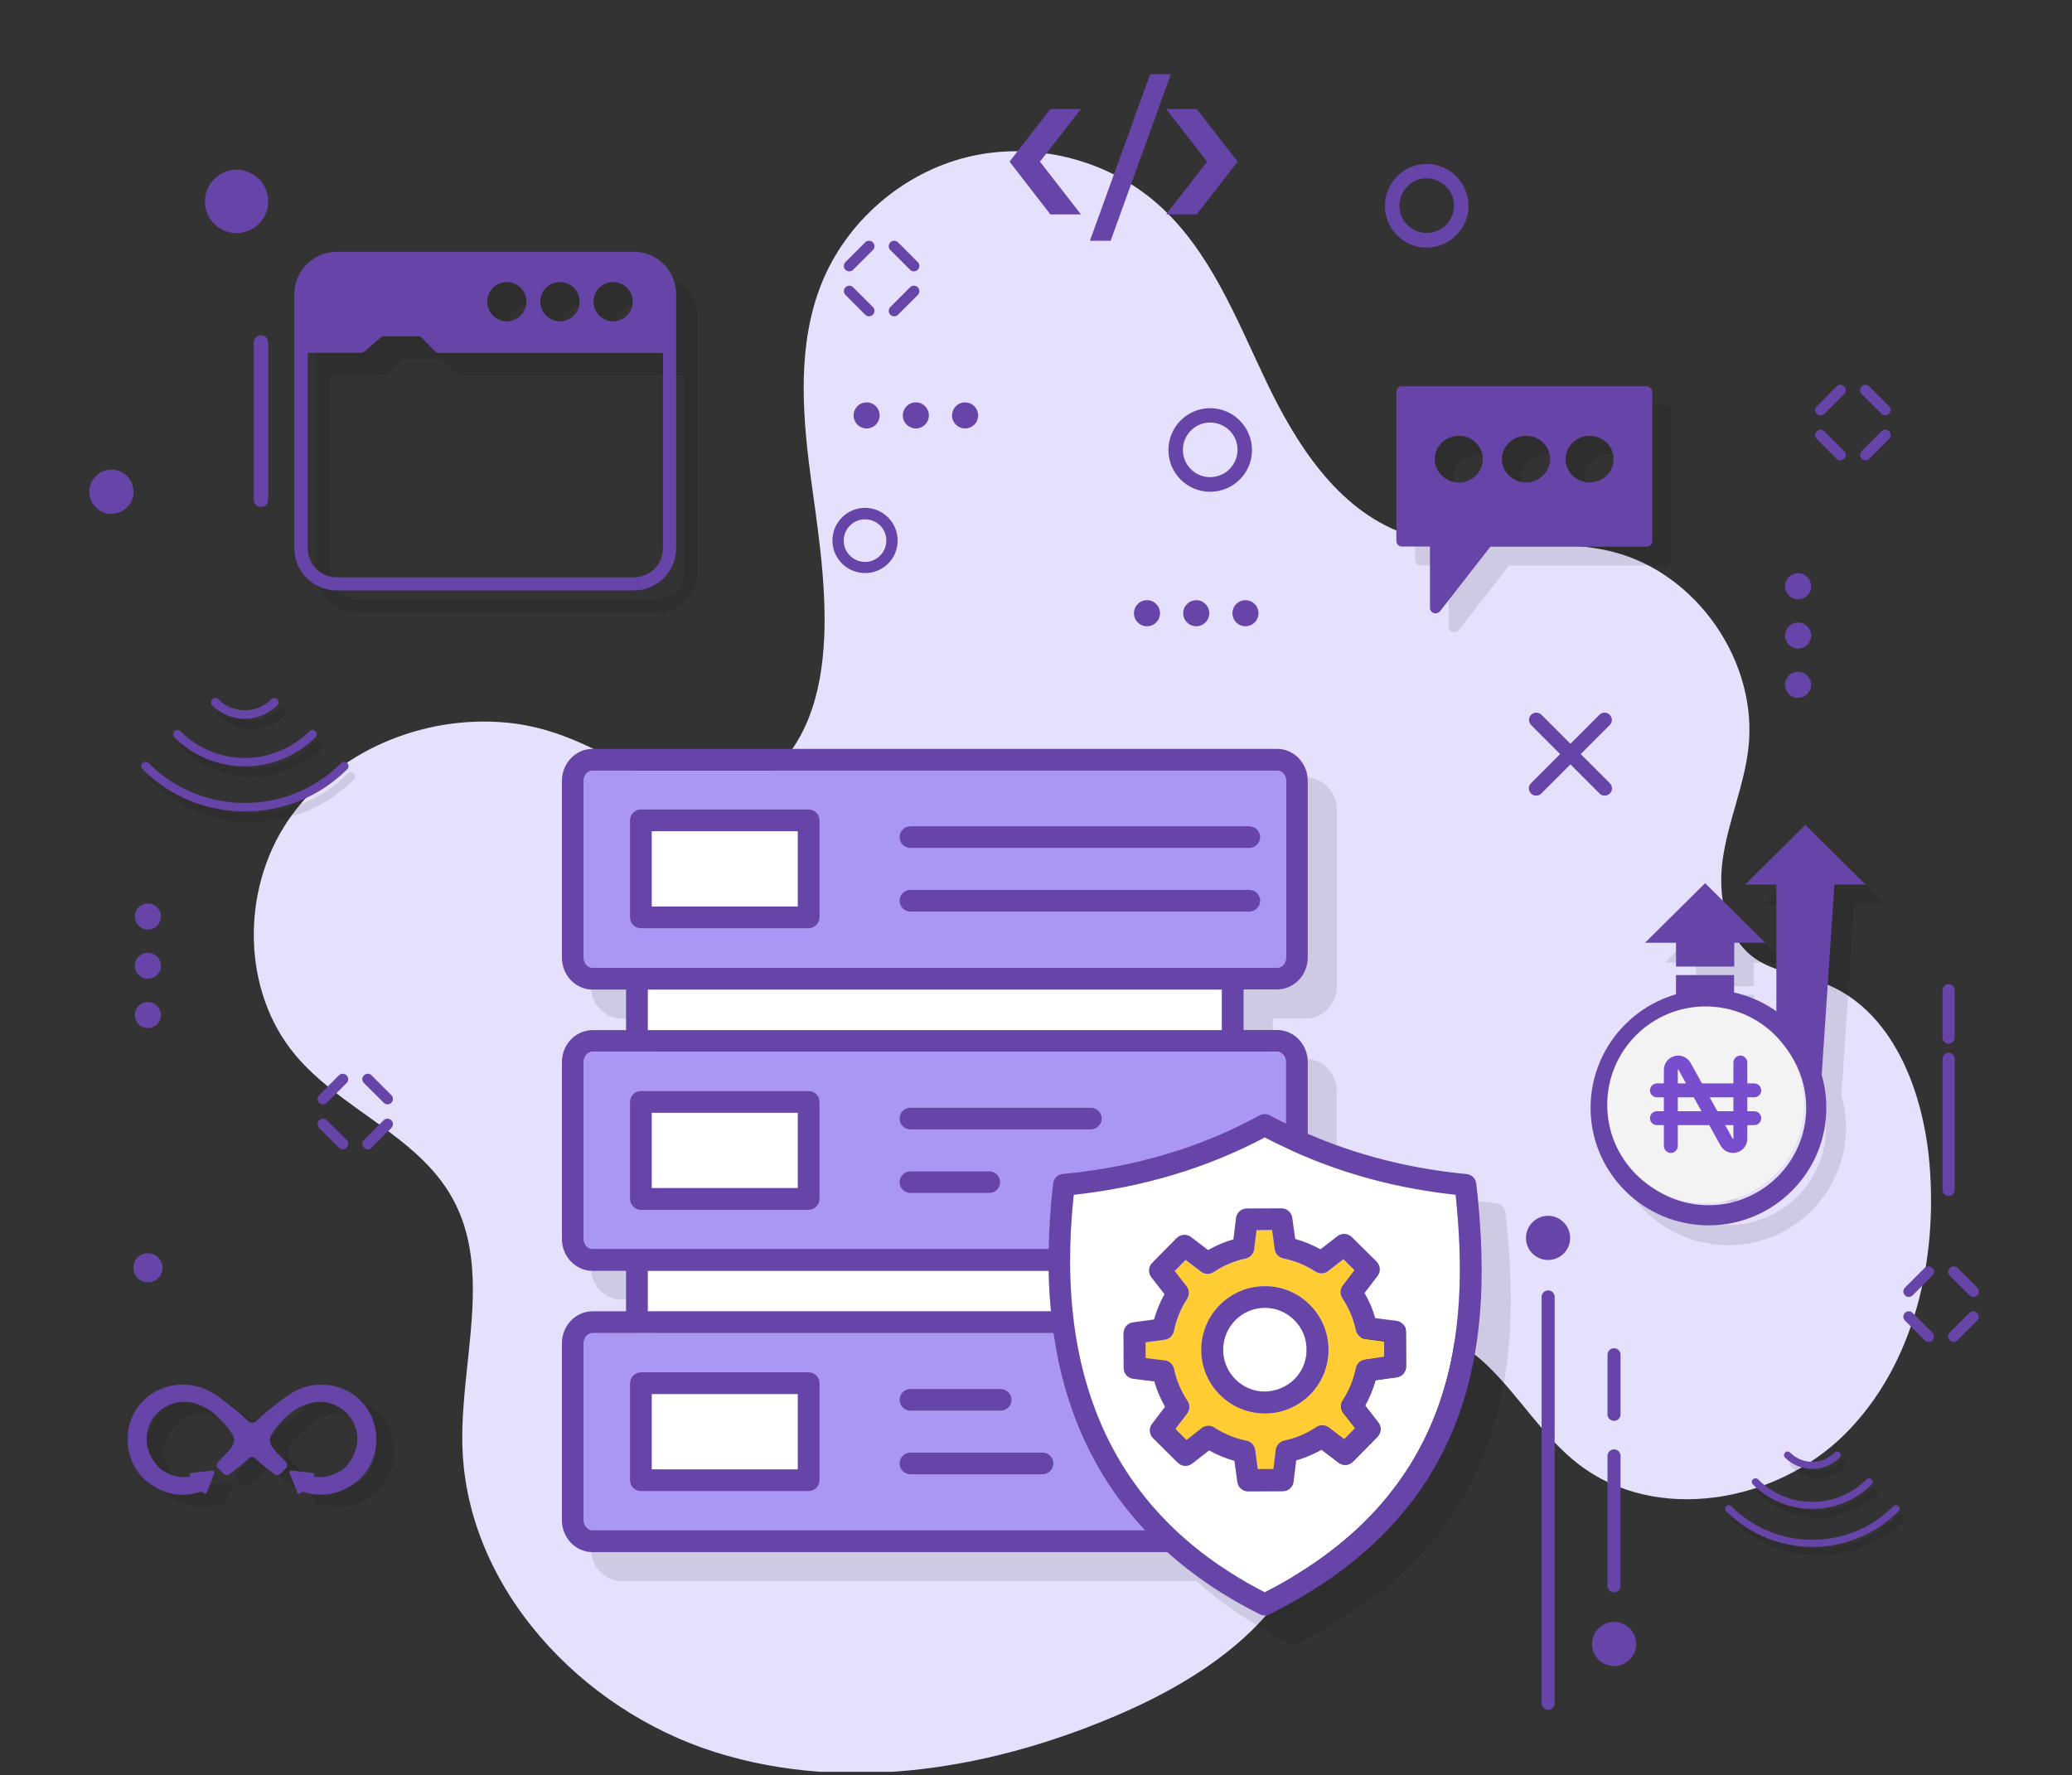 <svg xmlns="http://www.w3.org/2000/svg" xmlns:xlink="http://www.w3.org/1999/xlink" width="601" zoomAndPan="magnify" viewBox="0 0 450.75 386.25" height="515" preserveAspectRatio="xMidYMid meet" version="1.0"><rect x="0" y="0" width="450.75" height="386.25" fill="#333333" stroke="none"/><defs><filter x="0%" y="0%" width="100%" height="100%" id="972d2de289"><feColorMatrix values="0 0 0 0 1 0 0 0 0 1 0 0 0 0 1 0 0 0 1 0" color-interpolation-filters="sRGB"/></filter><clipPath id="966815a050"><path d="M 55 32 L 421 32 L 421 385.5 L 55 385.5 Z M 55 32 " clip-rule="nonzero"/></clipPath><clipPath id="26767ea086"><path d="M 423 275 L 430.953 275 L 430.953 283 L 423 283 Z M 423 275 " clip-rule="nonzero"/></clipPath><clipPath id="12fe480ee0"><path d="M 423 285 L 430.953 285 L 430.953 292 L 423 292 Z M 423 285 " clip-rule="nonzero"/></clipPath><mask id="d0bd674565"><g filter="url(#972d2de289)"><rect x="-45.075" width="540.9" fill="#000000" y="-38.625" height="463.5" fill-opacity="0.1"/></g></mask><clipPath id="d63c47bcce"><path d="M 3 2 L 63.875 2 L 63.875 90 L 3 90 Z M 3 2 " clip-rule="nonzero"/></clipPath><clipPath id="ce6d9b1f02"><rect x="0" width="64" y="0" height="93"/></clipPath><clipPath id="d3bdfed98a"><path d="M 19.254 102 L 30 102 L 30 112 L 19.254 112 Z M 19.254 102 " clip-rule="nonzero"/></clipPath><clipPath id="bd197e4d7b"><path d="M 237 16.191 L 255 16.191 L 255 53 L 237 53 Z M 237 16.191 " clip-rule="nonzero"/></clipPath><clipPath id="0306542e6a"><path d="M 349.641 218.98 L 392.445 218.98 L 392.445 261.785 L 349.641 261.785 Z M 349.641 218.98 " clip-rule="nonzero"/></clipPath><clipPath id="fda43dcc0d"><path d="M 371.043 218.98 C 359.223 218.98 349.641 228.562 349.641 240.383 C 349.641 252.203 359.223 261.785 371.043 261.785 C 382.863 261.785 392.445 252.203 392.445 240.383 C 392.445 228.562 382.863 218.98 371.043 218.98 Z M 371.043 218.98 " clip-rule="nonzero"/></clipPath><clipPath id="d5cdd31b90"><path d="M 361 229.676 L 381 229.676 L 381 251 L 361 251 Z M 361 229.676 " clip-rule="nonzero"/></clipPath><clipPath id="96550de48d"><path d="M 358.809 235 L 383.512 235 L 383.512 239 L 358.809 239 Z M 358.809 235 " clip-rule="nonzero"/></clipPath><clipPath id="c9af355a6e"><path d="M 358.809 241 L 383.512 241 L 383.512 245 L 358.809 245 Z M 358.809 241 " clip-rule="nonzero"/></clipPath></defs><g clip-path="url(#966815a050)"><path fill="#e5e0fc" d="M 109.891 157.199 C 91.773 155.59 72.715 163.598 62.57 178.672 C 52.426 193.742 52.582 215.562 64.207 229.5 C 74.133 241.387 90.797 247.062 98.359 260.59 C 107.34 276.605 100.031 296.5 100.598 314.852 C 101.543 345.5 126.367 372.02 155.574 381.227 C 184.777 390.434 217.008 384.758 245.016 372.332 C 263.254 364.23 281.875 351.113 285.527 331.469 C 286.883 324.188 286 316.648 286.727 309.273 C 287.449 301.895 290.348 294.012 296.809 290.387 C 305.379 285.559 316.371 290.227 323.461 297.008 C 330.551 303.785 335.652 312.613 343.434 318.605 C 360.258 331.562 386.344 327.023 401.371 312.016 C 416.398 297.008 421.566 274.273 419.738 253.082 C 418.352 237.098 411.609 219.504 396.613 213.859 C 391.668 212 386.094 211.559 381.777 208.531 C 375.129 203.863 373.586 194.5 374.844 186.457 C 376.074 178.418 379.445 170.82 380.359 162.746 C 382.469 144.02 369.176 124.754 350.934 120.086 C 336.031 116.27 319.617 121.316 305.188 115.988 C 290.918 110.723 281.969 96.656 275.418 82.91 C 268.863 69.164 263.16 54.312 251.727 44.285 C 240.699 34.605 224.852 30.695 210.609 34.133 C 196.34 37.57 184.02 48.258 178.633 61.91 C 173.594 74.68 174.445 88.934 176.207 102.555 C 178.855 123.051 185.469 155.684 165.246 170.219 C 157.84 175.547 149.742 173.781 142.152 169.777 C 131.375 164.199 122.43 158.301 109.891 157.199 Z M 109.891 157.199 " fill-opacity="1" fill-rule="nonzero"/></g><path fill="#000000" d="M 142.625 59.672 L 77.945 59.672 C 72.871 59.672 68.715 63.836 68.715 68.91 L 68.715 124.184 C 68.715 129.23 72.871 133.359 77.945 133.359 L 142.625 133.359 C 147.664 133.359 151.793 129.199 151.793 124.184 L 151.793 68.91 C 151.793 63.836 147.664 59.672 142.625 59.672 Z M 138.055 66.262 C 140.449 66.262 142.34 68.152 142.34 70.52 C 142.34 72.852 140.449 74.809 138.055 74.809 C 135.723 74.809 133.801 72.852 133.801 70.52 C 133.801 68.152 135.691 66.262 138.055 66.262 Z M 126.492 66.262 C 128.887 66.262 130.777 68.152 130.777 70.52 C 130.777 72.852 128.887 74.809 126.492 74.809 C 124.16 74.809 122.242 72.852 122.242 70.52 C 122.242 68.152 124.129 66.262 126.492 66.262 Z M 114.93 66.262 C 117.262 66.262 119.215 68.152 119.215 70.52 C 119.215 72.852 117.262 74.809 114.93 74.809 C 112.602 74.809 110.68 72.852 110.68 70.52 C 110.68 68.152 112.566 66.262 114.93 66.262 Z M 148.926 124.184 C 148.926 127.652 146.09 130.492 142.625 130.492 L 77.945 130.492 C 74.418 130.492 71.645 127.652 71.645 124.184 L 71.645 81.648 L 83.145 81.648 C 83.488 81.648 83.836 81.492 84.121 81.27 L 87.773 78.055 L 96.156 78.055 L 99.242 81.238 C 99.492 81.492 99.871 81.68 100.281 81.68 L 148.926 81.68 Z M 148.926 124.184 " fill-opacity="0.1" fill-rule="nonzero"/><path fill="#6644a8" d="M 137.961 54.785 L 73.25 54.785 C 68.18 54.785 64.02 58.945 64.02 64.023 L 64.02 119.297 C 64.02 124.344 68.18 128.473 73.25 128.473 L 137.93 128.473 C 142.969 128.473 147.098 124.312 147.098 119.297 L 147.098 64.023 C 147.129 58.945 142.969 54.785 137.961 54.785 Z M 133.363 61.375 C 135.754 61.375 137.645 63.266 137.645 65.633 C 137.645 67.996 135.754 69.918 133.363 69.918 C 131.031 69.918 129.109 67.965 129.109 65.633 C 129.109 63.297 131.031 61.375 133.363 61.375 Z M 121.801 61.375 C 124.195 61.375 126.082 63.266 126.082 65.633 C 126.082 67.996 124.195 69.918 121.801 69.918 C 119.469 69.918 117.547 67.965 117.547 65.633 C 117.547 63.297 119.469 61.375 121.801 61.375 Z M 110.238 61.375 C 112.566 61.375 114.523 63.266 114.523 65.633 C 114.523 67.996 112.566 69.918 110.238 69.918 C 107.906 69.918 105.984 67.965 105.984 65.633 C 105.984 63.297 107.906 61.375 110.238 61.375 Z M 144.23 119.297 C 144.23 122.766 141.395 125.605 137.93 125.605 L 73.25 125.605 C 69.723 125.605 66.949 122.766 66.949 119.297 L 66.949 76.762 L 78.449 76.762 C 78.797 76.762 79.141 76.605 79.426 76.383 L 83.078 73.168 L 91.461 73.168 L 94.547 76.352 C 94.801 76.605 95.18 76.793 95.586 76.793 L 144.23 76.793 Z M 144.23 119.297 " fill-opacity="1" fill-rule="nonzero"/><path fill="#6644a8" d="M 334.172 173.121 C 333.762 173.121 333.352 172.965 333.07 172.648 C 332.441 172.016 332.441 171.039 333.07 170.41 L 347.941 155.527 C 348.57 154.895 349.547 154.895 350.176 155.527 C 350.809 156.156 350.809 157.133 350.176 157.766 L 335.305 172.648 C 334.992 172.965 334.582 173.121 334.172 173.121 Z M 334.172 173.121 " fill-opacity="1" fill-rule="nonzero"/><path fill="#6644a8" d="M 349.074 173.121 C 348.664 173.121 348.254 172.965 347.973 172.648 L 333.102 157.766 C 332.473 157.133 332.473 156.156 333.102 155.527 C 333.73 154.895 334.707 154.895 335.34 155.527 L 350.207 170.41 C 350.84 171.039 350.84 172.016 350.207 172.648 C 349.863 172.965 349.453 173.121 349.074 173.121 Z M 349.074 173.121 " fill-opacity="1" fill-rule="nonzero"/><path fill="#6644a8" d="M 263.254 107 C 258.246 107 254.184 102.934 254.184 97.918 C 254.184 92.906 258.246 88.809 263.254 88.809 C 268.266 88.809 272.359 92.906 272.359 97.918 C 272.391 102.902 268.297 107 263.254 107 Z M 263.254 91.93 C 259.98 91.93 257.332 94.609 257.332 97.887 C 257.332 101.168 259.98 103.816 263.254 103.816 C 266.531 103.816 269.211 101.168 269.211 97.887 C 269.242 94.609 266.562 91.93 263.254 91.93 Z M 263.254 91.93 " fill-opacity="1" fill-rule="nonzero"/><path fill="#6644a8" d="M 188.18 124.688 C 184.273 124.688 181.09 121.504 181.09 117.594 C 181.09 113.684 184.273 110.5 188.18 110.5 C 192.086 110.5 195.27 113.684 195.27 117.594 C 195.301 121.535 192.117 124.688 188.18 124.688 Z M 188.18 112.992 C 185.629 112.992 183.547 115.07 183.547 117.625 C 183.547 120.18 185.629 122.262 188.18 122.262 C 190.73 122.262 192.812 120.18 192.812 117.625 C 192.844 115.07 190.762 112.992 188.18 112.992 Z M 188.18 112.992 " fill-opacity="1" fill-rule="nonzero"/><path fill="#6644a8" d="M 310.355 53.871 C 305.344 53.871 301.281 49.805 301.281 44.789 C 301.281 39.777 305.344 35.676 310.355 35.676 C 315.363 35.676 319.461 39.777 319.461 44.789 C 319.461 49.805 315.363 53.871 310.355 53.871 Z M 310.355 38.797 C 307.078 38.797 304.434 41.48 304.434 44.758 C 304.434 48.039 307.078 50.688 310.355 50.688 C 313.633 50.688 316.309 48.039 316.309 44.758 C 316.309 41.48 313.633 38.797 310.355 38.797 Z M 310.355 38.797 " fill-opacity="1" fill-rule="nonzero"/><path fill="#6644a8" d="M 189.031 68.816 C 188.715 68.816 188.434 68.691 188.211 68.469 L 183.926 64.18 C 183.453 63.707 183.453 62.984 183.926 62.512 C 184.398 62.035 185.125 62.035 185.598 62.512 L 189.883 66.797 C 190.352 67.27 190.352 67.996 189.883 68.469 C 189.629 68.723 189.344 68.816 189.031 68.816 Z M 189.031 68.816 " fill-opacity="1" fill-rule="nonzero"/><path fill="#6644a8" d="M 198.797 59.043 C 198.48 59.043 198.199 58.914 197.977 58.695 L 193.691 54.406 C 193.219 53.934 193.219 53.207 193.691 52.734 C 194.164 52.262 194.891 52.262 195.363 52.734 L 199.648 57.023 C 200.121 57.496 200.121 58.223 199.648 58.695 C 199.395 58.945 199.113 59.043 198.797 59.043 Z M 198.797 59.043 " fill-opacity="1" fill-rule="nonzero"/><path fill="#6644a8" d="M 184.746 59.043 C 184.43 59.043 184.148 58.914 183.926 58.695 C 183.453 58.223 183.453 57.496 183.926 57.023 L 188.211 52.734 C 188.684 52.262 189.41 52.262 189.883 52.734 C 190.352 53.207 190.352 53.934 189.883 54.406 L 185.598 58.695 C 185.344 58.945 185.062 59.043 184.746 59.043 Z M 184.746 59.043 " fill-opacity="1" fill-rule="nonzero"/><path fill="#6644a8" d="M 194.512 68.816 C 194.195 68.816 193.914 68.691 193.691 68.469 C 193.219 67.996 193.219 67.27 193.691 66.797 L 197.977 62.512 C 198.449 62.035 199.176 62.035 199.648 62.512 C 200.121 62.984 200.121 63.707 199.648 64.18 L 195.363 68.469 C 195.109 68.723 194.828 68.816 194.512 68.816 Z M 194.512 68.816 " fill-opacity="1" fill-rule="nonzero"/><path fill="#6644a8" d="M 400.332 100.156 C 400.016 100.156 399.734 100.031 399.512 99.812 L 395.23 95.523 C 394.758 95.051 394.758 94.324 395.23 93.852 C 395.699 93.379 396.426 93.379 396.898 93.852 L 401.184 98.141 C 401.656 98.613 401.656 99.34 401.184 99.812 C 400.93 100.031 400.648 100.156 400.332 100.156 Z M 400.332 100.156 " fill-opacity="1" fill-rule="nonzero"/><path fill="#6644a8" d="M 410.098 90.383 C 409.785 90.383 409.5 90.258 409.281 90.035 L 404.996 85.75 C 404.523 85.277 404.523 84.551 404.996 84.078 C 405.469 83.605 406.191 83.605 406.664 84.078 L 410.949 88.367 C 411.422 88.84 411.422 89.562 410.949 90.035 C 410.699 90.258 410.383 90.383 410.098 90.383 Z M 410.098 90.383 " fill-opacity="1" fill-rule="nonzero"/><path fill="#6644a8" d="M 396.047 90.383 C 395.734 90.383 395.449 90.258 395.23 90.035 C 394.758 89.562 394.758 88.84 395.23 88.367 L 399.512 84.078 C 399.984 83.605 400.711 83.605 401.184 84.078 C 401.656 84.551 401.656 85.277 401.184 85.75 L 396.898 90.035 C 396.645 90.258 396.363 90.383 396.047 90.383 Z M 396.047 90.383 " fill-opacity="1" fill-rule="nonzero"/><path fill="#6644a8" d="M 405.812 100.156 C 405.5 100.156 405.215 100.031 404.996 99.812 C 404.523 99.34 404.523 98.613 404.996 98.141 L 409.281 93.852 C 409.754 93.379 410.477 93.379 410.949 93.852 C 411.422 94.324 411.422 95.051 410.949 95.523 L 406.664 99.812 C 406.414 100.031 406.098 100.156 405.812 100.156 Z M 405.812 100.156 " fill-opacity="1" fill-rule="nonzero"/><path fill="#6644a8" d="M 419.52 291.961 C 419.203 291.961 418.922 291.836 418.699 291.613 L 414.414 287.328 C 413.941 286.852 413.941 286.129 414.414 285.656 C 414.887 285.184 415.613 285.184 416.086 285.656 L 420.371 289.941 C 420.844 290.418 420.844 291.141 420.371 291.613 C 420.117 291.836 419.801 291.961 419.52 291.961 Z M 419.52 291.961 " fill-opacity="1" fill-rule="nonzero"/><g clip-path="url(#26767ea086)"><path fill="#6644a8" d="M 429.285 282.188 C 428.969 282.188 428.688 282.062 428.465 281.84 L 424.18 277.551 C 423.707 277.078 423.707 276.352 424.18 275.879 C 424.652 275.406 425.379 275.406 425.852 275.879 L 430.137 280.168 C 430.609 280.641 430.609 281.367 430.137 281.84 C 429.883 282.062 429.57 282.188 429.285 282.188 Z M 429.285 282.188 " fill-opacity="1" fill-rule="nonzero"/></g><path fill="#6644a8" d="M 415.234 282.188 C 414.918 282.188 414.637 282.062 414.414 281.84 C 413.941 281.367 413.941 280.641 414.414 280.168 L 418.699 275.879 C 419.172 275.406 419.898 275.406 420.371 275.879 C 420.844 276.352 420.844 277.078 420.371 277.551 L 416.086 281.84 C 415.832 282.062 415.52 282.188 415.234 282.188 Z M 415.234 282.188 " fill-opacity="1" fill-rule="nonzero"/><g clip-path="url(#12fe480ee0)"><path fill="#6644a8" d="M 424.969 291.961 C 424.652 291.961 424.371 291.836 424.148 291.613 C 423.676 291.141 423.676 290.418 424.148 289.941 L 428.434 285.656 C 428.906 285.184 429.633 285.184 430.105 285.656 C 430.578 286.129 430.578 286.852 430.105 287.328 L 425.82 291.613 C 425.598 291.836 425.285 291.961 424.969 291.961 Z M 424.969 291.961 " fill-opacity="1" fill-rule="nonzero"/></g><path fill="#6644a8" d="M 74.543 250.055 C 74.227 250.055 73.945 249.93 73.723 249.711 L 69.438 245.422 C 68.965 244.949 68.965 244.223 69.438 243.75 C 69.91 243.277 70.637 243.277 71.109 243.75 L 75.395 248.039 C 75.867 248.512 75.867 249.238 75.395 249.711 C 75.141 249.961 74.824 250.055 74.543 250.055 Z M 74.543 250.055 " fill-opacity="1" fill-rule="nonzero"/><path fill="#6644a8" d="M 84.309 240.281 C 83.992 240.281 83.711 240.156 83.488 239.934 L 79.172 235.648 C 78.699 235.176 78.699 234.449 79.172 233.977 C 79.645 233.504 80.371 233.504 80.844 233.977 L 85.129 238.266 C 85.602 238.738 85.602 239.461 85.129 239.934 C 84.906 240.188 84.594 240.281 84.309 240.281 Z M 84.309 240.281 " fill-opacity="1" fill-rule="nonzero"/><path fill="#6644a8" d="M 70.258 240.281 C 69.941 240.281 69.66 240.156 69.438 239.934 C 68.965 239.461 68.965 238.738 69.438 238.266 L 73.723 233.977 C 74.195 233.504 74.922 233.504 75.395 233.977 C 75.867 234.449 75.867 235.176 75.395 235.648 L 71.109 239.934 C 70.855 240.188 70.543 240.281 70.258 240.281 Z M 70.258 240.281 " fill-opacity="1" fill-rule="nonzero"/><path fill="#6644a8" d="M 79.992 250.055 C 79.676 250.055 79.395 249.93 79.172 249.711 C 78.699 249.238 78.699 248.512 79.172 248.039 L 83.457 243.75 C 83.93 243.277 84.656 243.277 85.129 243.75 C 85.602 244.223 85.602 244.949 85.129 245.422 L 80.844 249.711 C 80.621 249.961 80.309 250.055 79.992 250.055 Z M 79.992 250.055 " fill-opacity="1" fill-rule="nonzero"/><g mask="url(#d0bd674565)"><g transform="matrix(1, 0, 0, 1, 347, 181)"><g clip-path="url(#ce6d9b1f02)"><path fill="#000000" d="M 21.922 33.586 L 34.555 33.586 L 34.555 28.445 L 41.328 28.445 L 28.254 15.484 L 15.18 28.445 L 21.922 28.445 Z M 21.922 33.586 " fill-opacity="1" fill-rule="nonzero"/><g clip-path="url(#d63c47bcce)"><path fill="#000000" d="M 63.129 15.77 L 50.055 2.809 L 36.98 15.77 L 43.723 15.77 L 43.723 43.391 C 41.016 41.469 37.895 40.047 34.555 39.293 L 34.555 35.445 L 21.922 35.445 L 21.922 39.668 C 11.211 42.758 3.305 52.629 3.305 64.359 C 3.305 78.453 14.832 89.93 28.98 89.93 C 43.094 89.93 54.594 78.453 54.594 64.359 C 54.594 61.898 54.215 59.535 53.586 57.297 L 56.355 15.77 Z M 28.98 85.547 C 17.227 85.547 7.684 76.023 7.684 64.359 C 7.684 52.598 17.227 43.043 28.98 43.043 C 40.699 43.043 50.215 52.598 50.215 64.359 C 50.246 76.055 40.699 85.547 28.98 85.547 Z M 28.98 85.547 " fill-opacity="1" fill-rule="nonzero"/></g><path fill="#000000" d="M 33.672 57.988 L 36.918 57.988 C 36.918 54.238 34.273 51.082 30.773 50.266 L 30.773 48.121 L 27.184 48.121 L 27.184 50.266 C 23.656 51.082 21.039 54.238 21.039 57.988 C 21.039 61.742 23.688 64.895 27.184 65.715 L 27.184 74.984 C 25.48 74.289 24.285 72.59 24.285 70.633 L 21.039 70.633 C 21.039 74.387 23.688 77.539 27.184 78.359 L 27.184 80.504 L 30.773 80.504 L 30.773 78.359 C 34.305 77.539 36.918 74.387 36.918 70.633 C 36.918 66.883 34.273 63.727 30.773 62.906 L 30.773 53.637 C 32.477 54.363 33.672 56.035 33.672 57.988 Z M 24.254 57.988 C 24.254 56.035 25.449 54.363 27.152 53.637 L 27.152 62.309 C 25.449 61.617 24.254 59.945 24.254 57.988 Z M 33.672 70.633 C 33.672 72.59 32.477 74.258 30.773 74.953 L 30.773 66.281 C 32.477 67.008 33.672 68.68 33.672 70.633 Z M 33.672 70.633 " fill-opacity="1" fill-rule="nonzero"/></g></g></g><path fill="#6644a8" d="M 384.012 205.125 L 377.27 205.125 L 377.27 210.297 L 364.605 210.297 L 364.605 205.125 L 357.863 205.125 L 370.938 192.164 Z M 384.012 205.125 " fill-opacity="1" fill-rule="nonzero"/><path fill="#6644a8" d="M 364.605 212.156 L 377.238 212.156 L 377.238 216.727 L 364.605 216.727 Z M 364.605 212.156 " fill-opacity="1" fill-rule="nonzero"/><path fill="#6644a8" d="M 405.812 192.449 L 399.07 192.449 L 396.078 237.16 L 386.438 224.801 L 386.438 192.449 L 379.664 192.449 L 392.738 179.488 Z M 405.812 192.449 " fill-opacity="1" fill-rule="nonzero"/><path fill="#6644a8" d="M 371.695 266.609 C 357.551 266.609 346.02 255.133 346.02 241.039 C 346.02 226.883 357.551 215.34 371.695 215.34 C 385.809 215.34 397.309 226.883 397.309 241.039 C 397.309 255.164 385.809 266.609 371.695 266.609 Z M 371.695 219.723 C 359.941 219.723 350.398 229.277 350.398 241.039 C 350.398 252.738 359.941 262.227 371.695 262.227 C 383.414 262.227 392.93 252.707 392.93 241.039 C 392.93 229.309 383.414 219.723 371.695 219.723 Z M 371.695 219.723 " fill-opacity="1" fill-rule="nonzero"/><path fill="#6644a8" d="M 371.633 255.258 C 367.254 255.258 363.691 251.695 363.691 247.312 L 366.938 247.312 C 366.938 249.898 369.047 252.012 371.633 252.012 C 374.246 252.012 376.355 249.898 376.355 247.312 C 376.355 244.727 374.246 242.617 371.633 242.617 C 367.254 242.617 363.691 239.051 363.691 234.668 C 363.691 230.285 367.254 226.723 371.633 226.723 C 376.043 226.723 379.602 230.285 379.602 234.668 L 376.355 234.668 C 376.355 232.082 374.246 229.973 371.633 229.973 C 369.047 229.973 366.938 232.082 366.938 234.668 C 366.938 237.254 369.047 239.367 371.633 239.367 C 376.043 239.367 379.602 242.93 379.602 247.312 C 379.602 251.695 376.043 255.258 371.633 255.258 Z M 371.633 255.258 " fill-opacity="1" fill-rule="nonzero"/><path fill="#6644a8" d="M 369.836 224.801 L 373.426 224.801 L 373.426 257.184 L 369.836 257.184 Z M 369.836 224.801 " fill-opacity="1" fill-rule="nonzero"/><path fill="#000000" d="M 362.305 88.145 L 309.062 88.145 C 308.371 88.145 307.836 88.68 307.836 89.375 L 307.836 121.789 C 307.836 122.48 308.371 123.02 309.062 123.02 L 315.145 123.02 L 315.145 136.324 C 315.145 136.859 315.457 137.301 315.93 137.461 C 316.09 137.555 316.215 137.555 316.34 137.555 C 316.719 137.555 317.066 137.395 317.316 137.113 L 328.281 123.051 L 362.336 123.051 C 363 123.051 363.504 122.512 363.504 121.82 L 363.504 89.375 C 363.473 88.68 362.938 88.145 362.305 88.145 Z M 321.445 109.051 C 318.547 109.051 316.184 106.781 316.184 103.941 C 316.184 101.168 318.547 98.898 321.445 98.898 C 324.312 98.898 326.645 101.168 326.645 103.941 C 326.645 106.781 324.281 109.051 321.445 109.051 Z M 336.062 109.051 C 333.164 109.051 330.801 106.781 330.801 103.941 C 330.801 101.168 333.164 98.898 336.062 98.898 C 338.93 98.898 341.293 101.168 341.293 103.941 C 341.293 106.781 338.93 109.051 336.062 109.051 Z M 349.926 109.051 C 347.027 109.051 344.695 106.781 344.695 103.941 C 344.695 101.168 347.027 98.898 349.926 98.898 C 352.824 98.898 355.125 101.168 355.125 103.941 C 355.125 106.781 352.824 109.051 349.926 109.051 Z M 349.926 109.051 " fill-opacity="0.1" fill-rule="nonzero"/><path fill="#6644a8" d="M 358.242 84.047 L 305 84.047 C 304.305 84.047 303.77 84.582 303.77 85.277 L 303.77 117.688 C 303.77 118.383 304.305 118.918 305 118.918 L 311.078 118.918 L 311.078 132.227 C 311.078 132.762 311.395 133.203 311.867 133.359 C 312.023 133.453 312.152 133.453 312.277 133.453 C 312.656 133.453 313 133.297 313.254 133.012 L 324.219 118.949 L 358.273 118.949 C 358.934 118.949 359.438 118.414 359.438 117.723 L 359.438 85.277 C 359.406 84.582 358.871 84.047 358.242 84.047 Z M 317.379 104.98 C 314.48 104.98 312.121 102.711 312.121 99.875 C 312.121 97.098 314.48 94.828 317.379 94.828 C 320.246 94.828 322.578 97.098 322.578 99.875 C 322.578 102.68 320.215 104.98 317.379 104.98 Z M 332 104.98 C 329.102 104.98 326.738 102.711 326.738 99.875 C 326.738 97.098 329.102 94.828 332 94.828 C 334.867 94.828 337.227 97.098 337.227 99.875 C 337.195 102.68 334.836 104.98 332 104.98 Z M 345.828 104.98 C 342.93 104.98 340.598 102.711 340.598 99.875 C 340.598 97.098 342.93 94.828 345.828 94.828 C 348.727 94.828 351.027 97.098 351.027 99.875 C 351.059 102.68 348.727 104.98 345.828 104.98 Z M 345.828 104.98 " fill-opacity="1" fill-rule="nonzero"/><path fill="#000000" d="M 61.812 155.715 C 62.16 155.336 62.16 154.738 61.812 154.391 C 61.438 154.012 60.836 154.012 60.492 154.391 C 57.34 157.574 52.141 157.574 48.992 154.391 C 48.613 154.012 48.016 154.012 47.668 154.391 C 47.32 154.77 47.32 155.367 47.668 155.715 C 49.621 157.672 52.176 158.648 54.758 158.648 C 57.34 158.648 59.859 157.672 61.812 155.715 Z M 61.812 155.715 " fill-opacity="0.1" fill-rule="nonzero"/><path fill="#000000" d="M 75.676 168.297 C 64.113 179.867 45.305 179.867 33.773 168.297 C 33.398 167.918 32.797 167.918 32.453 168.297 C 32.074 168.676 32.074 169.273 32.453 169.621 C 38.594 175.77 46.66 178.828 54.727 178.828 C 62.789 178.828 70.855 175.77 77 169.621 C 77.348 169.242 77.348 168.645 77 168.297 C 76.621 167.918 76.055 167.918 75.676 168.297 Z M 75.676 168.297 " fill-opacity="0.1" fill-rule="nonzero"/><path fill="#000000" d="M 39.383 161.359 C 39.035 161.738 39.035 162.336 39.383 162.684 C 43.605 166.91 49.18 169.023 54.727 169.023 C 60.27 169.023 65.848 166.91 70.07 162.684 C 70.445 162.305 70.445 161.738 70.07 161.359 C 69.691 160.98 69.125 160.98 68.746 161.359 C 60.996 169.117 48.426 169.117 40.707 161.359 C 40.328 160.98 39.73 160.98 39.383 161.359 Z M 39.383 161.359 " fill-opacity="0.1" fill-rule="nonzero"/><path fill="#6644a8" d="M 60.332 153.477 C 60.68 153.098 60.68 152.5 60.332 152.152 C 59.957 151.773 59.355 151.773 59.012 152.152 C 55.859 155.336 50.66 155.336 47.512 152.152 C 47.133 151.773 46.535 151.773 46.188 152.152 C 45.84 152.531 45.84 153.129 46.188 153.477 C 48.141 155.434 50.691 156.41 53.277 156.41 C 55.828 156.379 58.379 155.402 60.332 153.477 Z M 60.332 153.477 " fill-opacity="1" fill-rule="nonzero"/><path fill="#6644a8" d="M 74.227 166.027 C 62.664 177.598 43.855 177.598 32.324 166.027 C 31.949 165.648 31.348 165.648 31.004 166.027 C 30.625 166.406 30.625 167.004 31.004 167.352 C 37.145 173.5 45.211 176.559 53.277 176.559 C 61.34 176.559 69.406 173.5 75.551 167.352 C 75.898 166.973 75.898 166.375 75.551 166.027 C 75.172 165.648 74.574 165.648 74.227 166.027 Z M 74.227 166.027 " fill-opacity="1" fill-rule="nonzero"/><path fill="#6644a8" d="M 37.934 159.09 C 37.586 159.469 37.586 160.066 37.934 160.414 C 42.156 164.641 47.73 166.75 53.277 166.75 C 58.82 166.75 64.398 164.641 68.621 160.414 C 68.996 160.035 68.996 159.469 68.621 159.09 C 68.242 158.711 67.676 158.711 67.297 159.09 C 59.547 166.848 46.977 166.848 39.258 159.09 C 38.879 158.711 38.281 158.711 37.934 159.09 Z M 37.934 159.09 " fill-opacity="1" fill-rule="nonzero"/><path fill="#6644a8" d="M 35.004 199.418 C 35.004 199.793 34.934 200.156 34.789 200.504 C 34.645 200.852 34.438 201.16 34.172 201.426 C 33.906 201.691 33.602 201.895 33.254 202.039 C 32.906 202.184 32.543 202.254 32.168 202.254 C 31.793 202.254 31.43 202.184 31.082 202.039 C 30.734 201.895 30.43 201.691 30.164 201.426 C 29.898 201.16 29.691 200.852 29.547 200.504 C 29.406 200.156 29.332 199.793 29.332 199.418 C 29.332 199.043 29.406 198.68 29.547 198.332 C 29.691 197.984 29.898 197.676 30.164 197.41 C 30.43 197.145 30.734 196.941 31.082 196.797 C 31.43 196.652 31.793 196.578 32.168 196.578 C 32.543 196.578 32.906 196.652 33.254 196.797 C 33.602 196.941 33.906 197.145 34.172 197.41 C 34.438 197.676 34.645 197.984 34.789 198.332 C 34.934 198.68 35.004 199.043 35.004 199.418 Z M 35.004 199.418 " fill-opacity="1" fill-rule="nonzero"/><path fill="#6644a8" d="M 35.004 210.137 C 35.004 210.516 34.934 210.875 34.789 211.223 C 34.645 211.57 34.438 211.879 34.172 212.145 C 33.906 212.41 33.602 212.617 33.254 212.762 C 32.906 212.902 32.543 212.977 32.168 212.977 C 31.793 212.977 31.43 212.902 31.082 212.762 C 30.734 212.617 30.43 212.41 30.164 212.145 C 29.898 211.879 29.691 211.57 29.547 211.223 C 29.406 210.875 29.332 210.516 29.332 210.137 C 29.332 209.762 29.406 209.398 29.547 209.051 C 29.691 208.703 29.898 208.398 30.164 208.133 C 30.43 207.867 30.734 207.66 31.082 207.516 C 31.43 207.371 31.793 207.301 32.168 207.301 C 32.543 207.301 32.906 207.371 33.254 207.516 C 33.602 207.66 33.906 207.867 34.172 208.133 C 34.438 208.398 34.645 208.703 34.789 209.051 C 34.934 209.398 35.004 209.762 35.004 210.137 Z M 35.004 210.137 " fill-opacity="1" fill-rule="nonzero"/><path fill="#6644a8" d="M 35.004 220.859 C 35.004 221.234 34.934 221.598 34.789 221.945 C 34.645 222.293 34.438 222.598 34.172 222.867 C 33.906 223.133 33.602 223.336 33.254 223.48 C 32.906 223.625 32.543 223.695 32.168 223.695 C 31.793 223.695 31.43 223.625 31.082 223.48 C 30.734 223.336 30.43 223.133 30.164 222.867 C 29.898 222.598 29.691 222.293 29.547 221.945 C 29.406 221.598 29.332 221.234 29.332 220.859 C 29.332 220.484 29.406 220.121 29.547 219.773 C 29.691 219.426 29.898 219.117 30.164 218.852 C 30.43 218.586 30.734 218.383 31.082 218.238 C 31.43 218.094 31.793 218.02 32.168 218.02 C 32.543 218.02 32.906 218.094 33.254 218.238 C 33.602 218.383 33.906 218.586 34.172 218.852 C 34.438 219.117 34.645 219.426 34.789 219.773 C 34.934 220.121 35.004 220.484 35.004 220.859 Z M 35.004 220.859 " fill-opacity="1" fill-rule="nonzero"/><path fill="#6644a8" d="M 394 127.559 C 394 127.934 393.93 128.297 393.785 128.645 C 393.641 128.992 393.434 129.301 393.168 129.566 C 392.902 129.832 392.598 130.035 392.25 130.18 C 391.902 130.324 391.539 130.395 391.164 130.395 C 390.789 130.395 390.426 130.324 390.078 130.18 C 389.73 130.035 389.426 129.832 389.16 129.566 C 388.895 129.301 388.688 128.992 388.543 128.645 C 388.402 128.297 388.328 127.934 388.328 127.559 C 388.328 127.184 388.402 126.82 388.543 126.473 C 388.688 126.125 388.895 125.816 389.16 125.551 C 389.426 125.285 389.73 125.082 390.078 124.938 C 390.426 124.793 390.789 124.723 391.164 124.723 C 391.539 124.723 391.902 124.793 392.25 124.938 C 392.598 125.082 392.902 125.285 393.168 125.551 C 393.434 125.816 393.641 126.125 393.785 126.473 C 393.93 126.82 394 127.184 394 127.559 Z M 394 127.559 " fill-opacity="1" fill-rule="nonzero"/><path fill="#6644a8" d="M 394 138.277 C 394 138.656 393.93 139.016 393.785 139.363 C 393.641 139.711 393.434 140.02 393.168 140.285 C 392.902 140.551 392.598 140.758 392.25 140.902 C 391.902 141.043 391.539 141.117 391.164 141.117 C 390.789 141.117 390.426 141.043 390.078 140.902 C 389.73 140.758 389.426 140.551 389.16 140.285 C 388.895 140.02 388.688 139.711 388.543 139.363 C 388.402 139.016 388.328 138.656 388.328 138.277 C 388.328 137.902 388.402 137.539 388.543 137.191 C 388.688 136.844 388.895 136.539 389.16 136.273 C 389.426 136.008 389.73 135.801 390.078 135.656 C 390.426 135.512 390.789 135.441 391.164 135.441 C 391.539 135.441 391.902 135.512 392.25 135.656 C 392.598 135.801 392.902 136.008 393.168 136.273 C 393.434 136.539 393.641 136.844 393.785 137.191 C 393.93 137.539 394 137.902 394 138.277 Z M 394 138.277 " fill-opacity="1" fill-rule="nonzero"/><path fill="#6644a8" d="M 394 149 C 394 149.375 393.93 149.738 393.785 150.086 C 393.641 150.434 393.434 150.738 393.168 151.008 C 392.902 151.273 392.598 151.477 392.25 151.621 C 391.902 151.766 391.539 151.836 391.164 151.836 C 390.789 151.836 390.426 151.766 390.078 151.621 C 389.73 151.477 389.426 151.273 389.16 151.008 C 388.895 150.738 388.688 150.434 388.543 150.086 C 388.402 149.738 388.328 149.375 388.328 149 C 388.328 148.625 388.402 148.262 388.543 147.914 C 388.688 147.566 388.895 147.258 389.16 146.992 C 389.426 146.727 389.73 146.523 390.078 146.379 C 390.426 146.234 390.789 146.16 391.164 146.16 C 391.539 146.16 391.902 146.234 392.25 146.379 C 392.598 146.523 392.902 146.727 393.168 146.992 C 393.434 147.258 393.641 147.566 393.785 147.914 C 393.93 148.262 394 148.625 394 149 Z M 394 149 " fill-opacity="1" fill-rule="nonzero"/><path fill="#6644a8" d="M 56.773 110.312 C 55.922 110.312 55.199 109.617 55.199 108.734 L 55.199 74.523 C 55.199 73.672 55.891 72.945 56.773 72.945 C 57.656 72.945 58.348 73.641 58.348 74.523 L 58.348 108.766 C 58.348 109.617 57.625 110.312 56.773 110.312 Z M 56.773 110.312 " fill-opacity="1" fill-rule="nonzero"/><path fill="#6644a8" d="M 423.898 260.211 C 423.172 260.211 422.605 259.609 422.605 258.887 L 422.605 230.352 C 422.605 229.625 423.203 229.059 423.898 229.059 C 424.621 229.059 425.223 229.656 425.223 230.352 L 425.223 258.887 C 425.223 259.609 424.621 260.211 423.898 260.211 Z M 423.898 260.211 " fill-opacity="1" fill-rule="nonzero"/><path fill="#6644a8" d="M 423.898 227.102 C 423.172 227.102 422.605 226.504 422.605 225.777 L 422.605 215.402 C 422.605 214.68 423.203 214.109 423.898 214.109 C 424.621 214.109 425.223 214.711 425.223 215.402 L 425.223 225.777 C 425.223 226.504 424.621 227.102 423.898 227.102 Z M 423.898 227.102 " fill-opacity="1" fill-rule="nonzero"/><path fill="#6644a8" d="M 273.777 133.422 C 273.777 133.801 273.707 134.16 273.562 134.508 C 273.418 134.855 273.215 135.164 272.949 135.43 C 272.68 135.695 272.375 135.902 272.027 136.047 C 271.68 136.188 271.32 136.262 270.941 136.262 C 270.566 136.262 270.203 136.188 269.855 136.047 C 269.512 135.902 269.203 135.695 268.938 135.43 C 268.672 135.164 268.465 134.855 268.324 134.508 C 268.18 134.16 268.105 133.801 268.105 133.422 C 268.105 133.047 268.18 132.684 268.324 132.336 C 268.465 131.988 268.672 131.684 268.938 131.418 C 269.203 131.152 269.512 130.945 269.855 130.801 C 270.203 130.656 270.566 130.586 270.941 130.586 C 271.32 130.586 271.68 130.656 272.027 130.801 C 272.375 130.945 272.68 131.152 272.949 131.418 C 273.215 131.684 273.418 131.988 273.562 132.336 C 273.707 132.684 273.777 133.047 273.777 133.422 Z M 273.777 133.422 " fill-opacity="1" fill-rule="nonzero"/><path fill="#6644a8" d="M 263.066 133.422 C 263.066 133.801 262.996 134.16 262.852 134.508 C 262.707 134.855 262.5 135.164 262.234 135.43 C 261.969 135.695 261.664 135.902 261.316 136.047 C 260.969 136.188 260.605 136.262 260.23 136.262 C 259.855 136.262 259.492 136.188 259.145 136.047 C 258.797 135.902 258.492 135.695 258.227 135.43 C 257.961 135.164 257.754 134.855 257.609 134.508 C 257.469 134.16 257.395 133.801 257.395 133.422 C 257.395 133.047 257.469 132.684 257.609 132.336 C 257.754 131.988 257.961 131.684 258.227 131.418 C 258.492 131.152 258.797 130.945 259.145 130.801 C 259.492 130.656 259.855 130.586 260.23 130.586 C 260.605 130.586 260.969 130.656 261.316 130.801 C 261.664 130.945 261.969 131.152 262.234 131.418 C 262.5 131.684 262.707 131.988 262.852 132.336 C 262.996 132.684 263.066 133.047 263.066 133.422 Z M 263.066 133.422 " fill-opacity="1" fill-rule="nonzero"/><path fill="#6644a8" d="M 252.355 133.422 C 252.355 133.801 252.281 134.16 252.141 134.508 C 251.996 134.855 251.789 135.164 251.523 135.43 C 251.258 135.695 250.953 135.902 250.605 136.047 C 250.258 136.188 249.895 136.262 249.52 136.262 C 249.145 136.262 248.781 136.188 248.434 136.047 C 248.086 135.902 247.781 135.695 247.516 135.43 C 247.25 135.164 247.043 134.855 246.898 134.508 C 246.754 134.16 246.684 133.801 246.684 133.422 C 246.684 133.047 246.754 132.684 246.898 132.336 C 247.043 131.988 247.25 131.684 247.516 131.418 C 247.781 131.152 248.086 130.945 248.434 130.801 C 248.781 130.656 249.145 130.586 249.52 130.586 C 249.895 130.586 250.258 130.656 250.605 130.801 C 250.953 130.945 251.258 131.152 251.523 131.418 C 251.789 131.684 251.996 131.988 252.141 132.336 C 252.281 132.684 252.355 133.047 252.355 133.422 Z M 252.355 133.422 " fill-opacity="1" fill-rule="nonzero"/><path fill="#6644a8" d="M 212.785 90.383 C 212.785 90.762 212.711 91.121 212.57 91.469 C 212.426 91.816 212.219 92.125 211.953 92.391 C 211.688 92.656 211.383 92.859 211.035 93.004 C 210.688 93.148 210.324 93.223 209.949 93.223 C 209.574 93.223 209.211 93.148 208.863 93.004 C 208.516 92.859 208.211 92.656 207.945 92.391 C 207.68 92.125 207.473 91.816 207.328 91.469 C 207.188 91.121 207.113 90.762 207.113 90.383 C 207.113 90.008 207.188 89.645 207.328 89.297 C 207.473 88.949 207.68 88.645 207.945 88.375 C 208.211 88.109 208.516 87.906 208.863 87.762 C 209.211 87.617 209.574 87.547 209.949 87.547 C 210.324 87.547 210.688 87.617 211.035 87.762 C 211.383 87.906 211.688 88.109 211.953 88.375 C 212.219 88.645 212.426 88.949 212.57 89.297 C 212.711 89.645 212.785 90.008 212.785 90.383 Z M 212.785 90.383 " fill-opacity="1" fill-rule="nonzero"/><path fill="#6644a8" d="M 202.074 90.383 C 202.074 90.762 202 91.121 201.855 91.469 C 201.715 91.816 201.508 92.125 201.242 92.391 C 200.977 92.656 200.672 92.859 200.324 93.004 C 199.977 93.148 199.613 93.223 199.238 93.223 C 198.863 93.223 198.5 93.148 198.152 93.004 C 197.805 92.859 197.5 92.656 197.234 92.391 C 196.969 92.125 196.762 91.816 196.617 91.469 C 196.473 91.121 196.402 90.762 196.402 90.383 C 196.402 90.008 196.473 89.645 196.617 89.297 C 196.762 88.949 196.969 88.645 197.234 88.375 C 197.5 88.109 197.805 87.906 198.152 87.762 C 198.5 87.617 198.863 87.547 199.238 87.547 C 199.613 87.547 199.977 87.617 200.324 87.762 C 200.672 87.906 200.977 88.109 201.242 88.375 C 201.508 88.645 201.715 88.949 201.855 89.297 C 202 89.645 202.074 90.008 202.074 90.383 Z M 202.074 90.383 " fill-opacity="1" fill-rule="nonzero"/><path fill="#6644a8" d="M 191.363 90.383 C 191.363 90.762 191.289 91.121 191.145 91.469 C 191 91.816 190.797 92.125 190.531 92.391 C 190.266 92.656 189.957 92.859 189.609 93.004 C 189.266 93.148 188.902 93.223 188.527 93.223 C 188.148 93.223 187.789 93.148 187.441 93.004 C 187.094 92.859 186.785 92.656 186.52 92.391 C 186.254 92.125 186.051 91.816 185.906 91.469 C 185.762 91.121 185.691 90.762 185.691 90.383 C 185.691 90.008 185.762 89.645 185.906 89.297 C 186.051 88.949 186.254 88.645 186.52 88.375 C 186.785 88.109 187.094 87.906 187.441 87.762 C 187.789 87.617 188.148 87.547 188.527 87.547 C 188.902 87.547 189.266 87.617 189.609 87.762 C 189.957 87.906 190.266 88.109 190.531 88.375 C 190.797 88.645 191 88.949 191.145 89.297 C 191.289 89.645 191.363 90.008 191.363 90.383 Z M 191.363 90.383 " fill-opacity="1" fill-rule="nonzero"/><path fill="#6644a8" d="M 336.789 372.02 C 336 372.02 335.371 371.387 335.371 370.602 L 335.371 282.188 C 335.371 281.398 336 280.77 336.789 280.77 C 337.574 280.77 338.203 281.398 338.203 282.188 L 338.203 370.602 C 338.203 371.387 337.574 372.02 336.789 372.02 Z M 336.789 372.02 " fill-opacity="1" fill-rule="nonzero"/><path fill="#6644a8" d="M 351.121 309.145 C 350.336 309.145 349.703 308.516 349.703 307.727 L 349.703 294.766 C 349.703 293.98 350.336 293.348 351.121 293.348 C 351.91 293.348 352.539 293.98 352.539 294.766 L 352.539 307.727 C 352.539 308.516 351.91 309.145 351.121 309.145 Z M 351.121 309.145 " fill-opacity="1" fill-rule="nonzero"/><path fill="#6644a8" d="M 351.121 346.445 C 350.336 346.445 349.703 345.816 349.703 345.027 L 349.703 316.777 C 349.703 315.988 350.336 315.355 351.121 315.355 C 351.91 315.355 352.539 315.988 352.539 316.777 L 352.539 345.027 C 352.539 345.785 351.91 346.445 351.121 346.445 Z M 351.121 346.445 " fill-opacity="1" fill-rule="nonzero"/><path fill="#6644a8" d="M 336.754 274.145 C 334.109 274.145 331.969 272.004 331.969 269.355 C 331.969 266.703 334.109 264.531 336.754 264.531 C 339.402 264.531 341.574 266.703 341.574 269.355 C 341.574 272.004 339.434 274.145 336.754 274.145 Z M 336.754 274.145 " fill-opacity="1" fill-rule="nonzero"/><path fill="#6644a8" d="M 351.121 362.496 C 348.477 362.496 346.332 360.352 346.332 357.703 C 346.332 355.055 348.477 352.879 351.121 352.879 C 353.77 352.879 355.941 355.055 355.941 357.703 C 355.941 360.352 353.77 362.496 351.121 362.496 Z M 351.121 362.496 " fill-opacity="1" fill-rule="nonzero"/><path fill="#000000" d="M 401.434 319.047 C 401.75 318.73 401.75 318.227 401.434 317.941 C 401.121 317.629 400.617 317.629 400.332 317.941 C 397.656 320.621 393.309 320.621 390.66 317.941 C 390.344 317.629 389.84 317.629 389.559 317.941 C 389.242 318.258 389.242 318.762 389.559 319.047 C 391.195 320.688 393.371 321.508 395.512 321.508 C 397.621 321.508 399.797 320.688 401.434 319.047 Z M 401.434 319.047 " fill-opacity="0.1" fill-rule="nonzero"/><path fill="#000000" d="M 413.125 329.609 C 403.387 339.352 387.574 339.352 377.871 329.609 C 377.555 329.293 377.051 329.293 376.766 329.609 C 376.453 329.926 376.453 330.43 376.766 330.715 C 381.934 335.883 388.738 338.469 395.512 338.469 C 402.285 338.469 409.09 335.883 414.258 330.715 C 414.574 330.398 414.574 329.895 414.258 329.609 C 413.91 329.324 413.406 329.324 413.125 329.609 Z M 413.125 329.609 " fill-opacity="0.1" fill-rule="nonzero"/><path fill="#000000" d="M 382.562 323.777 C 382.25 324.09 382.25 324.598 382.562 324.879 C 386.125 328.441 390.816 330.207 395.48 330.207 C 400.145 330.207 404.836 328.441 408.398 324.879 C 408.711 324.562 408.711 324.059 408.398 323.777 C 408.082 323.461 407.578 323.461 407.293 323.777 C 400.773 330.305 390.188 330.305 383.699 323.777 C 383.383 323.492 382.879 323.492 382.562 323.777 Z M 382.562 323.777 " fill-opacity="0.1" fill-rule="nonzero"/><path fill="#6644a8" d="M 400.207 317.156 C 400.52 316.84 400.52 316.336 400.207 316.051 C 399.891 315.734 399.387 315.734 399.105 316.051 C 396.426 318.73 392.078 318.73 389.434 316.051 C 389.117 315.734 388.613 315.734 388.328 316.051 C 388.016 316.367 388.016 316.871 388.328 317.156 C 389.969 318.793 392.141 319.613 394.285 319.613 C 396.395 319.613 398.566 318.793 400.207 317.156 Z M 400.207 317.156 " fill-opacity="1" fill-rule="nonzero"/><path fill="#6644a8" d="M 411.895 327.719 C 402.16 337.461 386.344 337.461 376.641 327.719 C 376.324 327.402 375.82 327.402 375.539 327.719 C 375.254 328.031 375.223 328.539 375.539 328.82 C 380.703 333.992 387.512 336.578 394.285 336.578 C 401.059 336.578 407.863 333.992 413.027 328.82 C 413.344 328.504 413.344 328 413.027 327.719 C 412.684 327.402 412.18 327.402 411.895 327.719 Z M 411.895 327.719 " fill-opacity="1" fill-rule="nonzero"/><path fill="#6644a8" d="M 381.336 321.883 C 381.02 322.199 381.02 322.703 381.336 322.988 C 384.895 326.551 389.59 328.316 394.25 328.316 C 398.914 328.316 403.609 326.551 407.168 322.988 C 407.484 322.672 407.484 322.168 407.168 321.883 C 406.855 321.602 406.352 321.57 406.066 321.883 C 399.543 328.41 388.961 328.41 382.469 321.883 C 382.152 321.57 381.648 321.57 381.336 321.883 Z M 381.336 321.883 " fill-opacity="1" fill-rule="nonzero"/><g clip-path="url(#d3bdfed98a)"><path fill="#6644a8" d="M 24.23 111.793 C 21.582 111.793 19.441 109.648 19.441 107 C 19.441 104.352 21.582 102.176 24.23 102.176 C 26.875 102.176 29.051 104.352 29.051 107 C 29.051 109.648 26.906 111.793 24.23 111.793 Z M 24.23 111.793 " fill-opacity="1" fill-rule="nonzero"/></g><path fill="#6644a8" d="M 51.449 50.719 C 47.668 50.719 44.582 47.629 44.582 43.844 C 44.582 40.027 47.668 36.938 51.449 36.938 C 55.262 36.938 58.348 40.027 58.348 43.844 C 58.348 47.629 55.23 50.719 51.449 50.719 Z M 51.449 50.719 " fill-opacity="1" fill-rule="nonzero"/><path fill="#000000" d="M 85.57 318.289 C 84.812 321.57 83.113 324.121 80.18 325.922 C 77.188 327.75 74.07 328.254 70.699 327.402 C 70.258 327.277 69.785 326.992 69.344 327.402 C 68.84 327.875 68.684 327.496 68.523 327.086 C 68.02 325.855 67.547 324.598 67.043 323.367 C 66.762 322.672 66.98 322.484 67.676 322.578 C 68.996 322.734 70.32 322.895 71.645 323.02 C 71.926 323.051 72.273 323.051 72.273 323.43 C 72.242 324.121 72.746 323.965 73.094 323.965 C 75.109 324.121 76.875 323.336 78.543 322.324 C 87.711 313.688 74.922 300.41 64.746 312.395 C 61.879 315.797 61.91 316.367 65.059 319.551 C 66.887 321.41 66.887 321.41 64.996 323.176 C 64.492 323.648 64.113 323.68 63.547 323.273 C 62.191 322.262 60.867 321.223 59.641 320.055 C 59.293 319.738 59.012 319.613 58.758 319.613 C 58.477 319.582 58.191 319.738 57.875 320.055 C 56.648 321.223 55.324 322.262 53.969 323.273 C 53.402 323.68 53.023 323.648 52.52 323.176 C 50.629 321.41 50.598 321.441 52.457 319.551 C 55.609 316.367 55.641 315.797 52.773 312.395 C 42.566 300.379 29.805 313.688 38.973 322.324 C 40.645 323.367 42.406 324.121 44.422 323.965 C 44.77 323.934 45.273 324.121 45.242 323.43 C 45.211 323.051 45.59 323.051 45.871 323.02 C 47.195 322.863 48.52 322.734 49.844 322.578 C 50.535 322.484 50.758 322.703 50.473 323.367 C 49.969 324.598 49.496 325.824 48.992 327.086 C 48.836 327.496 48.676 327.875 48.172 327.402 C 47.73 326.992 47.258 327.277 46.816 327.402 C 43.445 328.254 40.328 327.781 37.336 325.922 C 34.406 324.121 32.672 321.57 31.949 318.289 C 29.805 306.656 42.5 299.656 51.605 306.59 C 53.75 308.168 55.828 309.777 57.75 311.605 C 58.16 311.984 58.477 312.172 58.82 312.141 C 59.168 312.172 59.516 311.984 59.891 311.605 C 61.812 309.777 63.895 308.137 66.035 306.59 C 75.016 299.656 87.742 306.656 85.57 318.289 Z M 85.57 318.289 " fill-opacity="0.1" fill-rule="nonzero"/><path fill="#6644a8" d="M 81.629 315.703 C 80.875 318.984 79.172 321.539 76.242 323.336 C 73.25 325.164 70.133 325.668 66.762 324.816 C 66.32 324.691 65.848 324.406 65.406 324.816 C 64.902 325.289 64.746 324.91 64.586 324.5 C 64.082 323.273 63.609 322.012 63.105 320.781 C 62.824 320.086 63.043 319.898 63.734 319.992 C 65.059 320.148 66.383 320.309 67.707 320.434 C 67.988 320.465 68.336 320.465 68.336 320.844 C 68.305 321.539 68.809 321.379 69.156 321.379 C 71.172 321.539 72.934 320.75 74.605 319.738 C 83.773 311.102 70.98 297.824 60.805 309.809 C 57.938 313.215 57.969 313.781 61.121 316.965 C 62.949 318.824 62.949 318.824 61.059 320.59 C 60.555 321.062 60.176 321.098 59.609 320.688 C 58.254 319.676 56.93 318.637 55.703 317.469 C 55.355 317.156 55.074 317.027 54.82 317.027 C 54.535 316.996 54.254 317.156 53.938 317.469 C 52.711 318.637 51.387 319.676 50.031 320.688 C 49.465 321.098 49.086 321.062 48.582 320.59 C 46.691 318.824 46.66 318.855 48.52 316.965 C 51.668 313.781 51.703 313.215 48.836 309.809 C 38.625 297.793 25.867 311.102 35.035 319.738 C 36.703 320.781 38.469 321.539 40.484 321.379 C 40.832 321.348 41.336 321.539 41.305 320.844 C 41.273 320.465 41.652 320.465 41.934 320.434 C 43.258 320.277 44.582 320.148 45.906 319.992 C 46.598 319.898 46.816 320.117 46.535 320.781 C 46.031 322.012 45.559 323.238 45.055 324.5 C 44.895 324.91 44.738 325.289 44.234 324.816 C 43.793 324.406 43.32 324.691 42.879 324.816 C 39.508 325.668 36.391 325.195 33.398 323.336 C 30.469 321.539 28.734 318.984 28.008 315.703 C 25.867 304.07 38.562 297.07 47.668 304.008 C 49.812 305.582 51.891 307.191 53.812 309.02 C 54.223 309.398 54.535 309.586 54.883 309.555 C 55.23 309.586 55.578 309.398 55.953 309.02 C 57.875 307.191 59.957 305.551 62.098 304.008 C 71.047 297.07 83.773 304.102 81.629 315.703 Z M 81.629 315.703 " fill-opacity="1" fill-rule="nonzero"/><path fill="#6644a8" d="M 32.168 279.004 C 30.438 279.004 29.02 277.582 29.02 275.848 C 29.02 274.082 30.438 272.664 32.168 272.664 C 33.934 272.664 35.352 274.082 35.352 275.848 C 35.352 277.582 33.934 279.004 32.168 279.004 Z M 32.168 279.004 " fill-opacity="1" fill-rule="nonzero"/><path fill="#6644a8" d="M 226.238 35.172 L 235.152 46.648 L 228.504 46.648 L 219.621 35.172 L 228.504 23.727 L 235.152 23.727 Z M 226.238 35.172 " fill-opacity="1" fill-rule="nonzero"/><path fill="#6644a8" d="M 262.594 35.172 L 253.68 46.648 L 260.324 46.648 L 269.242 35.172 L 260.324 23.727 L 253.68 23.727 Z M 262.594 35.172 " fill-opacity="1" fill-rule="nonzero"/><g clip-path="url(#bd197e4d7b)"><path fill="#6644a8" d="M 241.613 52.387 L 254.719 16.129 L 250.211 16.129 L 237.105 52.387 Z M 241.613 52.387 " fill-opacity="1" fill-rule="nonzero"/></g><path fill="#000000" d="M 282.504 357.516 C 282.191 357.672 281.812 357.766 281.465 357.766 C 281.086 357.766 280.742 357.672 280.395 357.516 C 272.707 353.668 266.027 349.129 260.23 343.988 L 135.25 343.988 C 131.566 343.988 128.574 340.867 128.574 337.051 L 128.574 298.551 C 128.574 294.734 131.566 291.582 135.25 291.582 L 142.496 291.582 L 142.496 282.785 L 135.25 282.785 C 131.566 282.785 128.574 279.664 128.574 275.848 L 128.574 237.348 C 128.574 233.535 131.566 230.414 135.25 230.414 L 142.496 230.414 L 142.496 221.586 L 135.219 221.586 C 131.535 221.586 128.543 218.492 128.543 214.648 L 128.543 176.148 C 128.543 172.332 131.535 169.211 135.219 169.211 L 284.145 169.211 C 287.828 169.211 290.82 172.332 290.82 176.148 L 290.82 214.648 C 290.82 218.492 287.828 221.586 284.145 221.586 L 276.867 221.586 L 276.867 230.414 L 284.145 230.414 C 287.797 230.414 290.789 233.535 290.789 237.348 L 290.789 252.988 C 301.438 257.625 313.031 260.59 325.352 261.754 C 326.484 261.848 327.367 262.699 327.492 263.836 C 331.055 295.242 329.164 334.309 282.504 357.516 Z M 282.504 357.516 " fill-opacity="0.1" fill-rule="nonzero"/><path fill="#aa96f3" d="M 229.137 257.531 C 229.262 256.426 230.145 255.574 231.246 255.449 C 246.84 253.965 261.238 249.68 274.031 242.711 C 274.723 242.332 275.574 242.332 276.297 242.711 C 277.434 243.34 278.629 243.906 279.797 244.508 L 279.797 231.074 C 279.797 229.875 278.914 228.867 277.844 228.867 L 128.918 228.867 C 127.848 228.867 126.965 229.844 126.965 231.074 L 126.965 269.574 C 126.965 270.773 127.848 271.781 128.918 271.781 L 228.129 271.781 C 228.223 267.18 228.539 262.449 229.137 257.531 Z M 198.039 241.008 L 237.328 241.008 C 238.617 241.008 239.691 242.078 239.691 243.371 C 239.691 244.664 238.617 245.738 237.328 245.738 L 198.039 245.738 C 196.75 245.738 195.68 244.664 195.68 243.371 C 195.68 242.078 196.719 241.008 198.039 241.008 Z M 178.289 260.871 C 178.289 262.164 177.215 263.238 175.926 263.238 L 139.41 263.238 C 138.117 263.238 137.047 262.164 137.047 260.871 L 137.047 239.746 C 137.047 238.453 138.117 237.383 139.41 237.383 L 175.926 237.383 C 177.215 237.383 178.289 238.453 178.289 239.746 Z M 215.211 259.578 L 198.039 259.578 C 196.75 259.578 195.68 258.508 195.68 257.215 C 195.68 255.922 196.75 254.848 198.039 254.848 L 215.211 254.848 C 216.504 254.848 217.574 255.922 217.574 257.215 C 217.574 258.508 216.535 259.578 215.211 259.578 Z M 215.211 259.578 " fill-opacity="1" fill-rule="nonzero"/><path fill="#ffffff" d="M 140.922 285.309 L 228.633 285.309 C 228.348 282.438 228.191 279.508 228.129 276.512 L 140.922 276.512 Z M 140.922 285.309 " fill-opacity="1" fill-rule="nonzero"/><path fill="#ffffff" d="M 141.773 303.312 L 173.562 303.312 L 173.562 319.707 L 141.773 319.707 Z M 141.773 303.312 " fill-opacity="1" fill-rule="nonzero"/><path fill="#ffffff" d="M 141.773 242.109 L 173.562 242.109 L 173.562 258.508 L 141.773 258.508 Z M 141.773 242.109 " fill-opacity="1" fill-rule="nonzero"/><path fill="#aa96f3" d="M 279.766 208.371 L 279.766 169.875 C 279.766 168.645 278.883 167.664 277.809 167.664 L 128.918 167.664 C 127.848 167.664 126.965 168.676 126.965 169.875 L 126.965 208.371 C 126.965 209.602 127.848 210.578 128.918 210.578 L 277.844 210.578 C 278.914 210.578 279.766 209.57 279.766 208.371 Z M 178.289 199.605 C 178.289 200.898 177.215 201.973 175.926 201.973 L 139.41 201.973 C 138.117 201.973 137.047 200.898 137.047 199.605 L 137.047 178.48 C 137.047 177.188 138.117 176.117 139.41 176.117 L 175.926 176.117 C 177.215 176.117 178.289 177.188 178.289 178.48 Z M 271.762 198.344 L 198.039 198.344 C 196.75 198.344 195.68 197.273 195.68 195.98 C 195.68 194.688 196.75 193.617 198.039 193.617 L 271.793 193.617 C 273.086 193.617 274.156 194.688 274.156 195.98 C 274.156 197.273 273.086 198.344 271.762 198.344 Z M 271.762 184.504 L 198.039 184.504 C 196.75 184.504 195.68 183.43 195.68 182.141 C 195.68 180.848 196.75 179.773 198.039 179.773 L 271.793 179.773 C 273.086 179.773 274.156 180.848 274.156 182.141 C 274.156 183.43 273.086 184.504 271.762 184.504 Z M 271.762 184.504 " fill-opacity="1" fill-rule="nonzero"/><path fill="#ffffff" d="M 140.922 215.309 L 265.809 215.309 L 265.809 224.137 L 140.922 224.137 Z M 140.922 215.309 " fill-opacity="1" fill-rule="nonzero"/><path fill="#ffffff" d="M 275.195 284.582 C 275.195 284.582 275.164 284.582 275.164 284.582 C 272.738 284.582 270.469 285.527 268.77 287.23 C 267.035 288.934 266.09 291.234 266.09 293.664 C 266.09 296.094 267.004 298.395 268.707 300.098 C 270.406 301.832 272.707 302.777 275.133 302.809 C 277.402 302.809 279.859 301.895 281.559 300.16 C 283.293 298.457 284.238 296.156 284.238 293.727 C 284.238 291.301 283.324 288.996 281.621 287.293 C 279.922 285.559 277.652 284.582 275.195 284.582 Z M 275.195 284.582 " fill-opacity="1" fill-rule="nonzero"/><path fill="#ffffff" d="M 141.773 180.848 L 173.562 180.848 L 173.562 197.242 L 141.773 197.242 Z M 141.773 180.848 " fill-opacity="1" fill-rule="nonzero"/><path fill="#ffffff" d="M 281.371 250.496 C 281.246 250.465 281.148 250.402 281.055 250.34 C 279.07 249.426 277.086 248.48 275.164 247.473 C 262.625 254.125 248.668 258.316 233.609 259.957 C 229.168 300.949 243.156 330.051 275.164 346.445 C 317.254 324.941 319.773 289.25 316.688 259.957 C 304.086 258.602 292.27 255.387 281.371 250.496 Z M 303.832 299.656 L 299.234 300.285 C 298.699 302.207 297.941 304.07 296.965 305.805 L 299.832 309.492 C 300.559 310.438 300.492 311.762 299.645 312.613 L 294.32 318.008 C 293.5 318.855 292.145 318.953 291.199 318.227 L 287.484 315.391 C 285.75 316.398 283.891 317.156 281.969 317.723 L 281.402 322.355 C 281.246 323.523 280.27 324.438 279.07 324.438 L 271.508 324.469 C 270.312 324.469 269.336 323.586 269.18 322.422 L 268.547 317.816 C 266.625 317.281 264.77 316.523 263.035 315.547 L 259.348 318.414 C 258.402 319.141 257.082 319.078 256.23 318.227 L 250.844 312.898 C 249.992 312.047 249.898 310.723 250.621 309.777 L 253.457 306.055 C 252.449 304.32 251.691 302.461 251.125 300.539 L 246.527 299.969 C 245.328 299.812 244.445 298.836 244.445 297.637 L 244.414 290.07 C 244.414 288.871 245.297 287.863 246.465 287.703 L 251.062 287.074 C 251.598 285.152 252.355 283.289 253.332 281.555 L 250.465 277.867 C 249.738 276.922 249.805 275.598 250.652 274.746 L 255.977 269.355 C 256.797 268.504 258.152 268.406 259.098 269.133 L 262.812 271.969 C 264.547 270.961 266.406 270.203 268.328 269.637 L 268.895 265.004 C 269.051 263.836 270.027 262.922 271.227 262.922 L 278.789 262.891 C 279.984 262.891 280.961 263.773 281.117 264.938 L 281.75 269.543 C 283.672 270.078 285.527 270.836 287.262 271.812 L 290.949 268.945 C 291.895 268.219 293.215 268.281 294.066 269.133 L 299.453 274.461 C 300.305 275.312 300.398 276.637 299.676 277.582 L 296.84 281.305 C 297.848 283.039 298.605 284.898 299.172 286.789 L 303.77 287.359 C 304.938 287.516 305.852 288.492 305.852 289.691 L 305.883 297.258 C 305.914 298.488 305.031 299.496 303.832 299.656 Z M 303.832 299.656 " fill-opacity="1" fill-rule="nonzero"/><path fill="#ffcc33" d="M 296.965 291.332 C 295.957 291.203 295.137 290.449 294.949 289.469 C 294.414 286.98 293.438 284.645 292.02 282.504 C 291.453 281.652 291.484 280.547 292.113 279.758 L 294.664 276.418 L 292.238 274.02 L 288.934 276.605 C 288.145 277.238 287.043 277.27 286.191 276.73 C 284.016 275.312 281.688 274.367 279.195 273.863 C 278.219 273.672 277.465 272.855 277.305 271.844 L 276.738 267.684 L 273.336 267.715 L 272.832 271.875 C 272.707 272.887 271.949 273.672 270.973 273.895 C 268.484 274.43 266.152 275.406 264.012 276.828 C 263.16 277.395 262.059 277.363 261.27 276.73 L 257.93 274.18 L 255.535 276.605 L 258.121 279.918 C 258.75 280.703 258.781 281.809 258.246 282.66 C 256.859 284.805 255.883 287.168 255.379 289.66 C 255.191 290.637 254.371 291.395 253.363 291.551 L 249.203 292.117 L 249.234 295.555 L 253.395 296.059 C 254.402 296.188 255.223 296.941 255.41 297.922 C 255.945 300.41 256.922 302.746 258.34 304.891 C 258.906 305.742 258.875 306.844 258.246 307.633 L 255.695 310.973 L 258.121 313.371 L 261.43 310.785 C 261.836 310.469 262.375 310.281 262.879 310.281 C 263.316 310.281 263.758 310.406 264.168 310.66 C 266.344 312.078 268.676 313.023 271.164 313.527 C 272.141 313.719 272.895 314.539 273.055 315.547 L 273.621 319.707 L 277.023 319.676 L 277.527 315.516 C 277.652 314.508 278.41 313.719 279.387 313.496 C 281.875 312.961 284.207 311.984 286.348 310.566 C 287.199 310.027 288.301 310.059 289.09 310.66 L 292.43 313.215 L 294.824 310.785 L 292.238 307.473 C 291.609 306.688 291.578 305.582 292.113 304.73 C 293.531 302.586 294.477 300.223 294.98 297.73 C 295.168 296.754 295.988 295.996 296.996 295.871 L 301.156 295.305 L 301.156 291.898 Z M 275.164 307.508 C 275.133 307.508 275.133 307.508 275.102 307.508 C 271.414 307.473 267.949 306.023 265.336 303.406 C 262.75 300.789 261.301 297.289 261.332 293.602 C 261.363 286 267.57 279.82 275.164 279.82 C 275.195 279.82 275.195 279.82 275.227 279.82 C 278.914 279.852 282.379 281.305 284.992 283.922 C 287.578 286.539 289.027 290.039 288.996 293.727 C 288.965 301.359 282.758 307.508 275.164 307.508 Z M 275.164 307.508 " fill-opacity="1" fill-rule="nonzero"/><path fill="#aa96f3" d="M 138.59 290.039 C 138.559 290.039 138.559 290.039 138.59 290.039 C 138.559 290.039 138.527 290.039 138.527 290.039 L 128.918 290.039 C 127.848 290.039 126.965 291.047 126.965 292.277 L 126.965 330.777 C 126.965 331.973 127.848 332.984 128.918 332.984 L 249.078 332.984 C 238.273 321.473 231.625 307.16 229.168 290.07 L 138.59 290.07 Z M 198.039 302.207 L 217.699 302.207 C 218.992 302.207 220.062 303.281 220.062 304.574 C 220.062 305.867 218.992 306.938 217.699 306.938 L 198.039 306.938 C 196.75 306.938 195.68 305.867 195.68 304.574 C 195.68 303.281 196.719 302.207 198.039 302.207 Z M 178.289 322.074 C 178.289 323.367 177.215 324.438 175.926 324.438 L 139.41 324.438 C 138.117 324.438 137.047 323.367 137.047 322.074 L 137.047 300.949 C 137.047 299.656 138.117 298.582 139.41 298.582 L 175.926 298.582 C 177.215 298.582 178.289 299.656 178.289 300.949 Z M 226.805 320.781 L 198.039 320.781 C 196.75 320.781 195.68 319.707 195.68 318.414 C 195.68 317.125 196.75 316.051 198.039 316.051 L 226.805 316.051 C 228.098 316.051 229.168 317.125 229.168 318.414 C 229.168 319.707 228.098 320.781 226.805 320.781 Z M 226.805 320.781 " fill-opacity="1" fill-rule="nonzero"/><path fill="#6644a8" d="M 319.051 255.449 C 306.699 254.281 295.137 251.316 284.488 246.684 L 284.488 231.043 C 284.488 227.227 281.496 224.105 277.809 224.105 L 270.531 224.105 L 270.531 215.277 L 277.809 215.277 C 281.496 215.277 284.488 212.156 284.488 208.34 L 284.488 169.875 C 284.488 166.059 281.496 162.938 277.809 162.938 L 128.918 162.938 C 125.234 162.938 122.242 166.059 122.242 169.875 L 122.242 208.371 C 122.242 212.188 125.234 215.309 128.918 215.309 L 136.195 215.309 L 136.195 224.137 L 128.918 224.137 C 125.234 224.137 122.242 227.258 122.242 231.074 L 122.242 269.574 C 122.242 273.391 125.234 276.512 128.918 276.512 L 136.195 276.512 L 136.195 285.309 L 128.918 285.309 C 125.234 285.309 122.242 288.43 122.242 292.277 L 122.242 330.777 C 122.242 334.59 125.234 337.711 128.918 337.711 L 253.93 337.711 C 259.695 342.883 266.406 347.426 274.094 351.238 C 274.441 351.398 274.785 351.492 275.133 351.492 C 275.48 351.492 275.855 351.398 276.172 351.238 C 322.832 328.031 324.723 288.965 321.16 257.562 C 321.035 256.426 320.152 255.543 319.051 255.449 Z M 128.918 210.578 C 127.848 210.578 126.965 209.57 126.965 208.371 L 126.965 169.875 C 126.965 168.645 127.848 167.664 128.918 167.664 L 277.844 167.664 C 278.914 167.664 279.797 168.676 279.797 169.875 L 279.797 208.371 C 279.797 209.602 278.914 210.578 277.844 210.578 Z M 265.809 215.309 L 265.809 224.137 L 140.922 224.137 L 140.922 215.309 Z M 128.918 271.75 C 127.848 271.75 126.965 270.773 126.965 269.543 L 126.965 231.043 C 126.965 229.844 127.848 228.836 128.918 228.836 L 277.809 228.836 C 278.883 228.836 279.766 229.812 279.766 231.043 L 279.766 244.477 C 278.598 243.906 277.434 243.309 276.266 242.68 C 275.574 242.301 274.723 242.301 274 242.68 C 261.207 249.68 246.809 253.965 231.215 255.418 C 230.113 255.512 229.23 256.395 229.105 257.496 C 228.504 262.418 228.223 267.145 228.129 271.75 Z M 228.633 285.309 L 140.922 285.309 L 140.922 276.512 L 228.129 276.512 C 228.191 279.508 228.348 282.438 228.633 285.309 Z M 128.918 332.953 C 127.848 332.953 126.965 331.973 126.965 330.746 L 126.965 292.277 C 126.965 291.047 127.848 290.039 128.918 290.039 L 138.527 290.039 C 138.527 290.039 138.559 290.039 138.559 290.039 C 138.559 290.039 138.59 290.039 138.59 290.039 L 229.168 290.039 C 231.625 307.129 238.273 321.441 249.078 332.953 Z M 275.133 346.445 C 243.125 330.051 229.168 300.949 233.578 259.957 C 248.637 258.316 262.594 254.125 275.133 247.473 C 277.055 248.48 279.039 249.426 281.023 250.34 C 281.117 250.402 281.246 250.434 281.34 250.496 C 292.207 255.418 304.055 258.602 316.656 259.957 C 319.742 289.281 317.223 324.941 275.133 346.445 Z M 275.133 346.445 " fill-opacity="1" fill-rule="nonzero"/><path fill="#6644a8" d="M 303.77 287.391 L 299.172 286.82 C 298.637 284.898 297.848 283.07 296.84 281.336 L 299.676 277.613 C 300.398 276.668 300.305 275.344 299.453 274.492 L 294.066 269.164 C 293.215 268.344 291.895 268.25 290.949 268.977 L 287.262 271.844 C 285.496 270.867 283.672 270.109 281.75 269.574 L 281.117 264.973 C 280.961 263.805 279.953 262.922 278.789 262.922 L 271.227 262.953 C 270.027 262.953 269.051 263.836 268.895 265.035 L 268.328 269.668 C 266.406 270.203 264.578 270.992 262.812 272.004 L 259.098 269.164 C 258.152 268.438 256.828 268.535 255.977 269.387 L 250.652 274.777 C 249.836 275.629 249.738 276.953 250.465 277.898 L 253.332 281.586 C 252.355 283.352 251.598 285.184 251.062 287.105 L 246.465 287.734 C 245.297 287.895 244.414 288.902 244.414 290.102 L 244.445 297.668 C 244.445 298.867 245.328 299.844 246.527 300 L 251.125 300.57 C 251.66 302.492 252.449 304.32 253.457 306.086 L 250.621 309.809 C 249.898 310.754 249.992 312.078 250.844 312.93 L 256.23 318.258 C 257.082 319.109 258.402 319.172 259.348 318.449 L 263.035 315.578 C 264.801 316.555 266.625 317.312 268.547 317.848 L 269.18 322.453 C 269.336 323.617 270.344 324.5 271.508 324.5 L 279.07 324.469 C 280.27 324.469 281.246 323.586 281.402 322.391 L 281.969 317.754 C 283.891 317.219 285.719 316.43 287.484 315.422 L 291.199 318.258 C 292.145 318.984 293.469 318.891 294.32 318.039 L 299.645 312.645 C 300.461 311.793 300.559 310.469 299.832 309.523 L 296.965 305.836 C 297.941 304.07 298.699 302.242 299.234 300.316 L 303.832 299.688 C 305 299.527 305.883 298.52 305.883 297.32 L 305.852 289.754 C 305.852 288.555 304.969 287.547 303.77 287.391 Z M 296.996 295.809 C 295.988 295.934 295.199 296.691 294.98 297.668 C 294.477 300.16 293.5 302.523 292.113 304.668 C 291.578 305.52 291.609 306.625 292.238 307.41 L 294.824 310.723 L 292.43 313.148 L 289.09 310.598 C 288.301 309.996 287.199 309.965 286.348 310.5 C 284.207 311.922 281.875 312.93 279.387 313.434 C 278.41 313.656 277.652 314.441 277.527 315.453 L 277.023 319.613 L 273.621 319.645 L 273.055 315.484 C 272.926 314.473 272.172 313.688 271.164 313.465 C 268.676 312.961 266.344 312.016 264.168 310.598 C 263.789 310.344 263.32 310.219 262.879 310.219 C 262.375 310.219 261.836 310.375 261.43 310.723 L 258.121 313.309 L 255.695 310.91 L 258.246 307.57 C 258.844 306.781 258.906 305.676 258.34 304.824 C 256.922 302.684 255.914 300.348 255.41 297.859 C 255.191 296.879 254.402 296.125 253.395 295.996 L 249.234 295.492 L 249.203 292.055 L 253.363 291.488 C 254.371 291.363 255.16 290.605 255.379 289.598 C 255.883 287.105 256.828 284.742 258.246 282.598 C 258.781 281.746 258.75 280.641 258.121 279.852 L 255.535 276.543 L 257.93 274.113 L 261.27 276.668 C 262.059 277.301 263.16 277.332 264.012 276.762 C 266.152 275.344 268.484 274.336 270.973 273.832 C 271.949 273.609 272.707 272.82 272.832 271.812 L 273.336 267.652 L 276.738 267.621 L 277.305 271.781 C 277.434 272.789 278.188 273.578 279.195 273.801 C 281.688 274.305 284.016 275.25 286.191 276.668 C 287.043 277.203 288.145 277.172 288.934 276.543 L 292.238 273.957 L 294.664 276.352 L 292.113 279.695 C 291.516 280.484 291.453 281.586 292.02 282.438 C 293.438 284.582 294.445 286.918 294.949 289.406 C 295.168 290.387 295.957 291.141 296.965 291.27 L 301.125 291.773 L 301.125 295.176 Z M 296.996 295.809 " fill-opacity="1" fill-rule="nonzero"/><path fill="#6644a8" d="M 275.227 279.852 C 275.195 279.852 275.195 279.852 275.164 279.852 C 267.57 279.852 261.363 286 261.332 293.633 C 261.301 297.32 262.75 300.82 265.336 303.438 C 267.949 306.055 271.383 307.508 275.102 307.539 C 275.133 307.539 275.133 307.539 275.164 307.539 C 282.758 307.539 288.965 301.391 288.996 293.758 C 289.027 290.07 287.578 286.57 284.992 283.953 C 282.379 281.305 278.914 279.852 275.227 279.852 Z M 281.559 300.129 C 279.828 301.832 277.402 302.746 275.133 302.777 C 272.707 302.777 270.406 301.801 268.707 300.066 C 267.004 298.332 266.059 296.059 266.09 293.633 C 266.09 291.203 267.066 288.934 268.77 287.199 C 270.469 285.496 272.77 284.551 275.164 284.551 C 275.164 284.551 275.195 284.551 275.195 284.551 C 277.621 284.551 279.922 285.527 281.621 287.262 C 283.324 288.996 284.27 291.27 284.238 293.695 C 284.238 296.156 283.293 298.426 281.559 300.129 Z M 281.559 300.129 " fill-opacity="1" fill-rule="nonzero"/><path fill="#6644a8" d="M 175.926 176.117 L 139.41 176.117 C 138.117 176.117 137.047 177.188 137.047 178.48 L 137.047 199.605 C 137.047 200.898 138.117 201.973 139.41 201.973 L 175.926 201.973 C 177.215 201.973 178.289 200.898 178.289 199.605 L 178.289 178.48 C 178.289 177.188 177.246 176.117 175.926 176.117 Z M 173.562 197.242 L 141.773 197.242 L 141.773 180.848 L 173.562 180.848 Z M 173.562 197.242 " fill-opacity="1" fill-rule="nonzero"/><path fill="#6644a8" d="M 271.762 179.773 L 198.039 179.773 C 196.75 179.773 195.68 180.848 195.68 182.141 C 195.68 183.43 196.75 184.504 198.039 184.504 L 271.793 184.504 C 273.086 184.504 274.156 183.43 274.156 182.141 C 274.156 180.848 273.086 179.773 271.762 179.773 Z M 271.762 179.773 " fill-opacity="1" fill-rule="nonzero"/><path fill="#6644a8" d="M 271.762 193.617 L 198.039 193.617 C 196.75 193.617 195.68 194.688 195.68 195.98 C 195.68 197.273 196.75 198.344 198.039 198.344 L 271.793 198.344 C 273.086 198.344 274.156 197.273 274.156 195.98 C 274.156 194.688 273.086 193.617 271.762 193.617 Z M 271.762 193.617 " fill-opacity="1" fill-rule="nonzero"/><path fill="#6644a8" d="M 175.926 237.383 L 139.41 237.383 C 138.117 237.383 137.047 238.453 137.047 239.746 L 137.047 260.871 C 137.047 262.164 138.117 263.238 139.41 263.238 L 175.926 263.238 C 177.215 263.238 178.289 262.164 178.289 260.871 L 178.289 239.746 C 178.289 238.422 177.246 237.383 175.926 237.383 Z M 173.562 258.508 L 141.773 258.508 L 141.773 242.109 L 173.562 242.109 Z M 173.562 258.508 " fill-opacity="1" fill-rule="nonzero"/><path fill="#6644a8" d="M 198.039 245.738 L 237.328 245.738 C 238.617 245.738 239.691 244.664 239.691 243.371 C 239.691 242.078 238.617 241.008 237.328 241.008 L 198.039 241.008 C 196.75 241.008 195.68 242.078 195.68 243.371 C 195.68 244.664 196.719 245.738 198.039 245.738 Z M 198.039 245.738 " fill-opacity="1" fill-rule="nonzero"/><path fill="#6644a8" d="M 215.211 254.848 L 198.039 254.848 C 196.75 254.848 195.68 255.922 195.68 257.215 C 195.68 258.508 196.75 259.578 198.039 259.578 L 215.211 259.578 C 216.504 259.578 217.574 258.508 217.574 257.215 C 217.574 255.922 216.535 254.848 215.211 254.848 Z M 215.211 254.848 " fill-opacity="1" fill-rule="nonzero"/><path fill="#6644a8" d="M 175.926 298.582 L 139.41 298.582 C 138.117 298.582 137.047 299.656 137.047 300.949 L 137.047 322.074 C 137.047 323.367 138.117 324.438 139.41 324.438 L 175.926 324.438 C 177.215 324.438 178.289 323.367 178.289 322.074 L 178.289 300.949 C 178.289 299.625 177.246 298.582 175.926 298.582 Z M 173.562 319.707 L 141.773 319.707 L 141.773 303.312 L 173.562 303.312 Z M 173.562 319.707 " fill-opacity="1" fill-rule="nonzero"/><path fill="#6644a8" d="M 198.039 306.938 L 217.699 306.938 C 218.992 306.938 220.062 305.867 220.062 304.574 C 220.062 303.281 218.992 302.207 217.699 302.207 L 198.039 302.207 C 196.75 302.207 195.68 303.281 195.68 304.574 C 195.68 305.867 196.719 306.938 198.039 306.938 Z M 198.039 306.938 " fill-opacity="1" fill-rule="nonzero"/><path fill="#6644a8" d="M 226.805 316.051 L 198.039 316.051 C 196.75 316.051 195.68 317.125 195.68 318.414 C 195.68 319.707 196.75 320.781 198.039 320.781 L 226.805 320.781 C 228.098 320.781 229.168 319.707 229.168 318.414 C 229.168 317.125 228.098 316.051 226.805 316.051 Z M 226.805 316.051 " fill-opacity="1" fill-rule="nonzero"/><g clip-path="url(#0306542e6a)"><g clip-path="url(#fda43dcc0d)"><path fill="#f3f3f3" d="M 349.641 218.98 L 392.445 218.98 L 392.445 261.785 L 349.641 261.785 Z M 349.641 218.98 " fill-opacity="1" fill-rule="nonzero"/></g></g><g clip-path="url(#d5cdd31b90)"><path fill="#784dce" d="M 363.48 250.852 C 363.277 250.852 363.086 250.816 362.902 250.738 C 362.715 250.66 362.551 250.551 362.41 250.41 C 362.27 250.27 362.16 250.105 362.082 249.918 C 362.004 249.734 361.965 249.543 361.965 249.34 L 361.965 232.777 C 361.969 232.367 362.047 231.973 362.203 231.59 C 362.363 231.211 362.586 230.875 362.875 230.586 C 363.168 230.297 363.504 230.07 363.883 229.914 C 364.262 229.758 364.656 229.676 365.066 229.676 C 365.629 229.676 366.156 229.82 366.641 230.105 C 367.125 230.391 367.504 230.781 367.777 231.273 L 376.949 247.785 C 376.977 247.824 377.012 247.832 377.055 247.816 C 377.078 247.801 377.094 247.781 377.094 247.754 L 377.094 231.188 C 377.094 230.988 377.133 230.797 377.207 230.609 C 377.285 230.426 377.395 230.262 377.535 230.121 C 377.68 229.977 377.84 229.867 378.027 229.793 C 378.211 229.715 378.406 229.676 378.605 229.676 C 378.805 229.676 379 229.715 379.184 229.793 C 379.371 229.867 379.535 229.977 379.676 230.121 C 379.816 230.262 379.926 230.426 380.004 230.609 C 380.078 230.797 380.117 230.988 380.117 231.188 L 380.117 247.754 C 380.117 248.098 380.062 248.43 379.953 248.754 C 379.84 249.082 379.68 249.379 379.469 249.652 C 379.258 249.922 379.012 250.152 378.723 250.344 C 378.438 250.531 378.129 250.668 377.793 250.754 C 377.461 250.84 377.125 250.871 376.781 250.844 C 376.438 250.82 376.109 250.738 375.793 250.602 C 375.48 250.469 375.195 250.285 374.938 250.055 C 374.684 249.824 374.473 249.559 374.305 249.258 L 365.133 232.742 L 365.066 232.703 C 365.016 232.703 364.992 232.727 364.992 232.777 L 364.992 249.34 C 364.992 249.543 364.953 249.734 364.875 249.918 C 364.801 250.105 364.691 250.27 364.551 250.41 C 364.406 250.551 364.242 250.66 364.059 250.738 C 363.871 250.816 363.68 250.852 363.48 250.852 Z M 363.48 250.852 " fill-opacity="1" fill-rule="nonzero"/></g><g clip-path="url(#96550de48d)"><path fill="#784dce" d="M 381.633 238.754 L 360.453 238.754 C 360.254 238.754 360.062 238.715 359.875 238.637 C 359.691 238.559 359.527 238.449 359.383 238.309 C 359.242 238.168 359.133 238.004 359.059 237.82 C 358.98 237.633 358.941 237.441 358.941 237.238 C 358.941 237.039 358.98 236.848 359.059 236.66 C 359.133 236.477 359.242 236.312 359.383 236.172 C 359.527 236.027 359.691 235.918 359.875 235.844 C 360.062 235.766 360.254 235.727 360.453 235.727 L 381.633 235.727 C 381.832 235.727 382.023 235.766 382.211 235.844 C 382.395 235.918 382.559 236.027 382.699 236.172 C 382.844 236.312 382.953 236.477 383.027 236.66 C 383.105 236.848 383.145 237.039 383.145 237.238 C 383.145 237.441 383.105 237.633 383.027 237.82 C 382.953 238.004 382.844 238.168 382.699 238.309 C 382.559 238.449 382.395 238.559 382.211 238.637 C 382.023 238.715 381.832 238.754 381.633 238.754 Z M 381.633 238.754 " fill-opacity="1" fill-rule="nonzero"/></g><g clip-path="url(#c9af355a6e)"><path fill="#784dce" d="M 381.633 244.805 L 360.453 244.805 C 360.254 244.805 360.062 244.766 359.875 244.688 C 359.691 244.609 359.527 244.5 359.383 244.359 C 359.242 244.219 359.133 244.055 359.059 243.867 C 358.98 243.684 358.941 243.492 358.941 243.289 C 358.941 243.09 358.98 242.898 359.059 242.711 C 359.133 242.527 359.242 242.363 359.383 242.219 C 359.527 242.078 359.691 241.969 359.875 241.895 C 360.062 241.816 360.254 241.777 360.453 241.777 L 381.633 241.777 C 381.832 241.777 382.023 241.816 382.211 241.895 C 382.395 241.969 382.559 242.078 382.699 242.219 C 382.844 242.363 382.953 242.527 383.027 242.711 C 383.105 242.898 383.145 243.09 383.145 243.289 C 383.145 243.492 383.105 243.684 383.027 243.867 C 382.953 244.055 382.844 244.219 382.699 244.359 C 382.559 244.5 382.395 244.609 382.211 244.688 C 382.023 244.766 381.832 244.805 381.633 244.805 Z M 381.633 244.805 " fill-opacity="1" fill-rule="nonzero"/></g></svg>